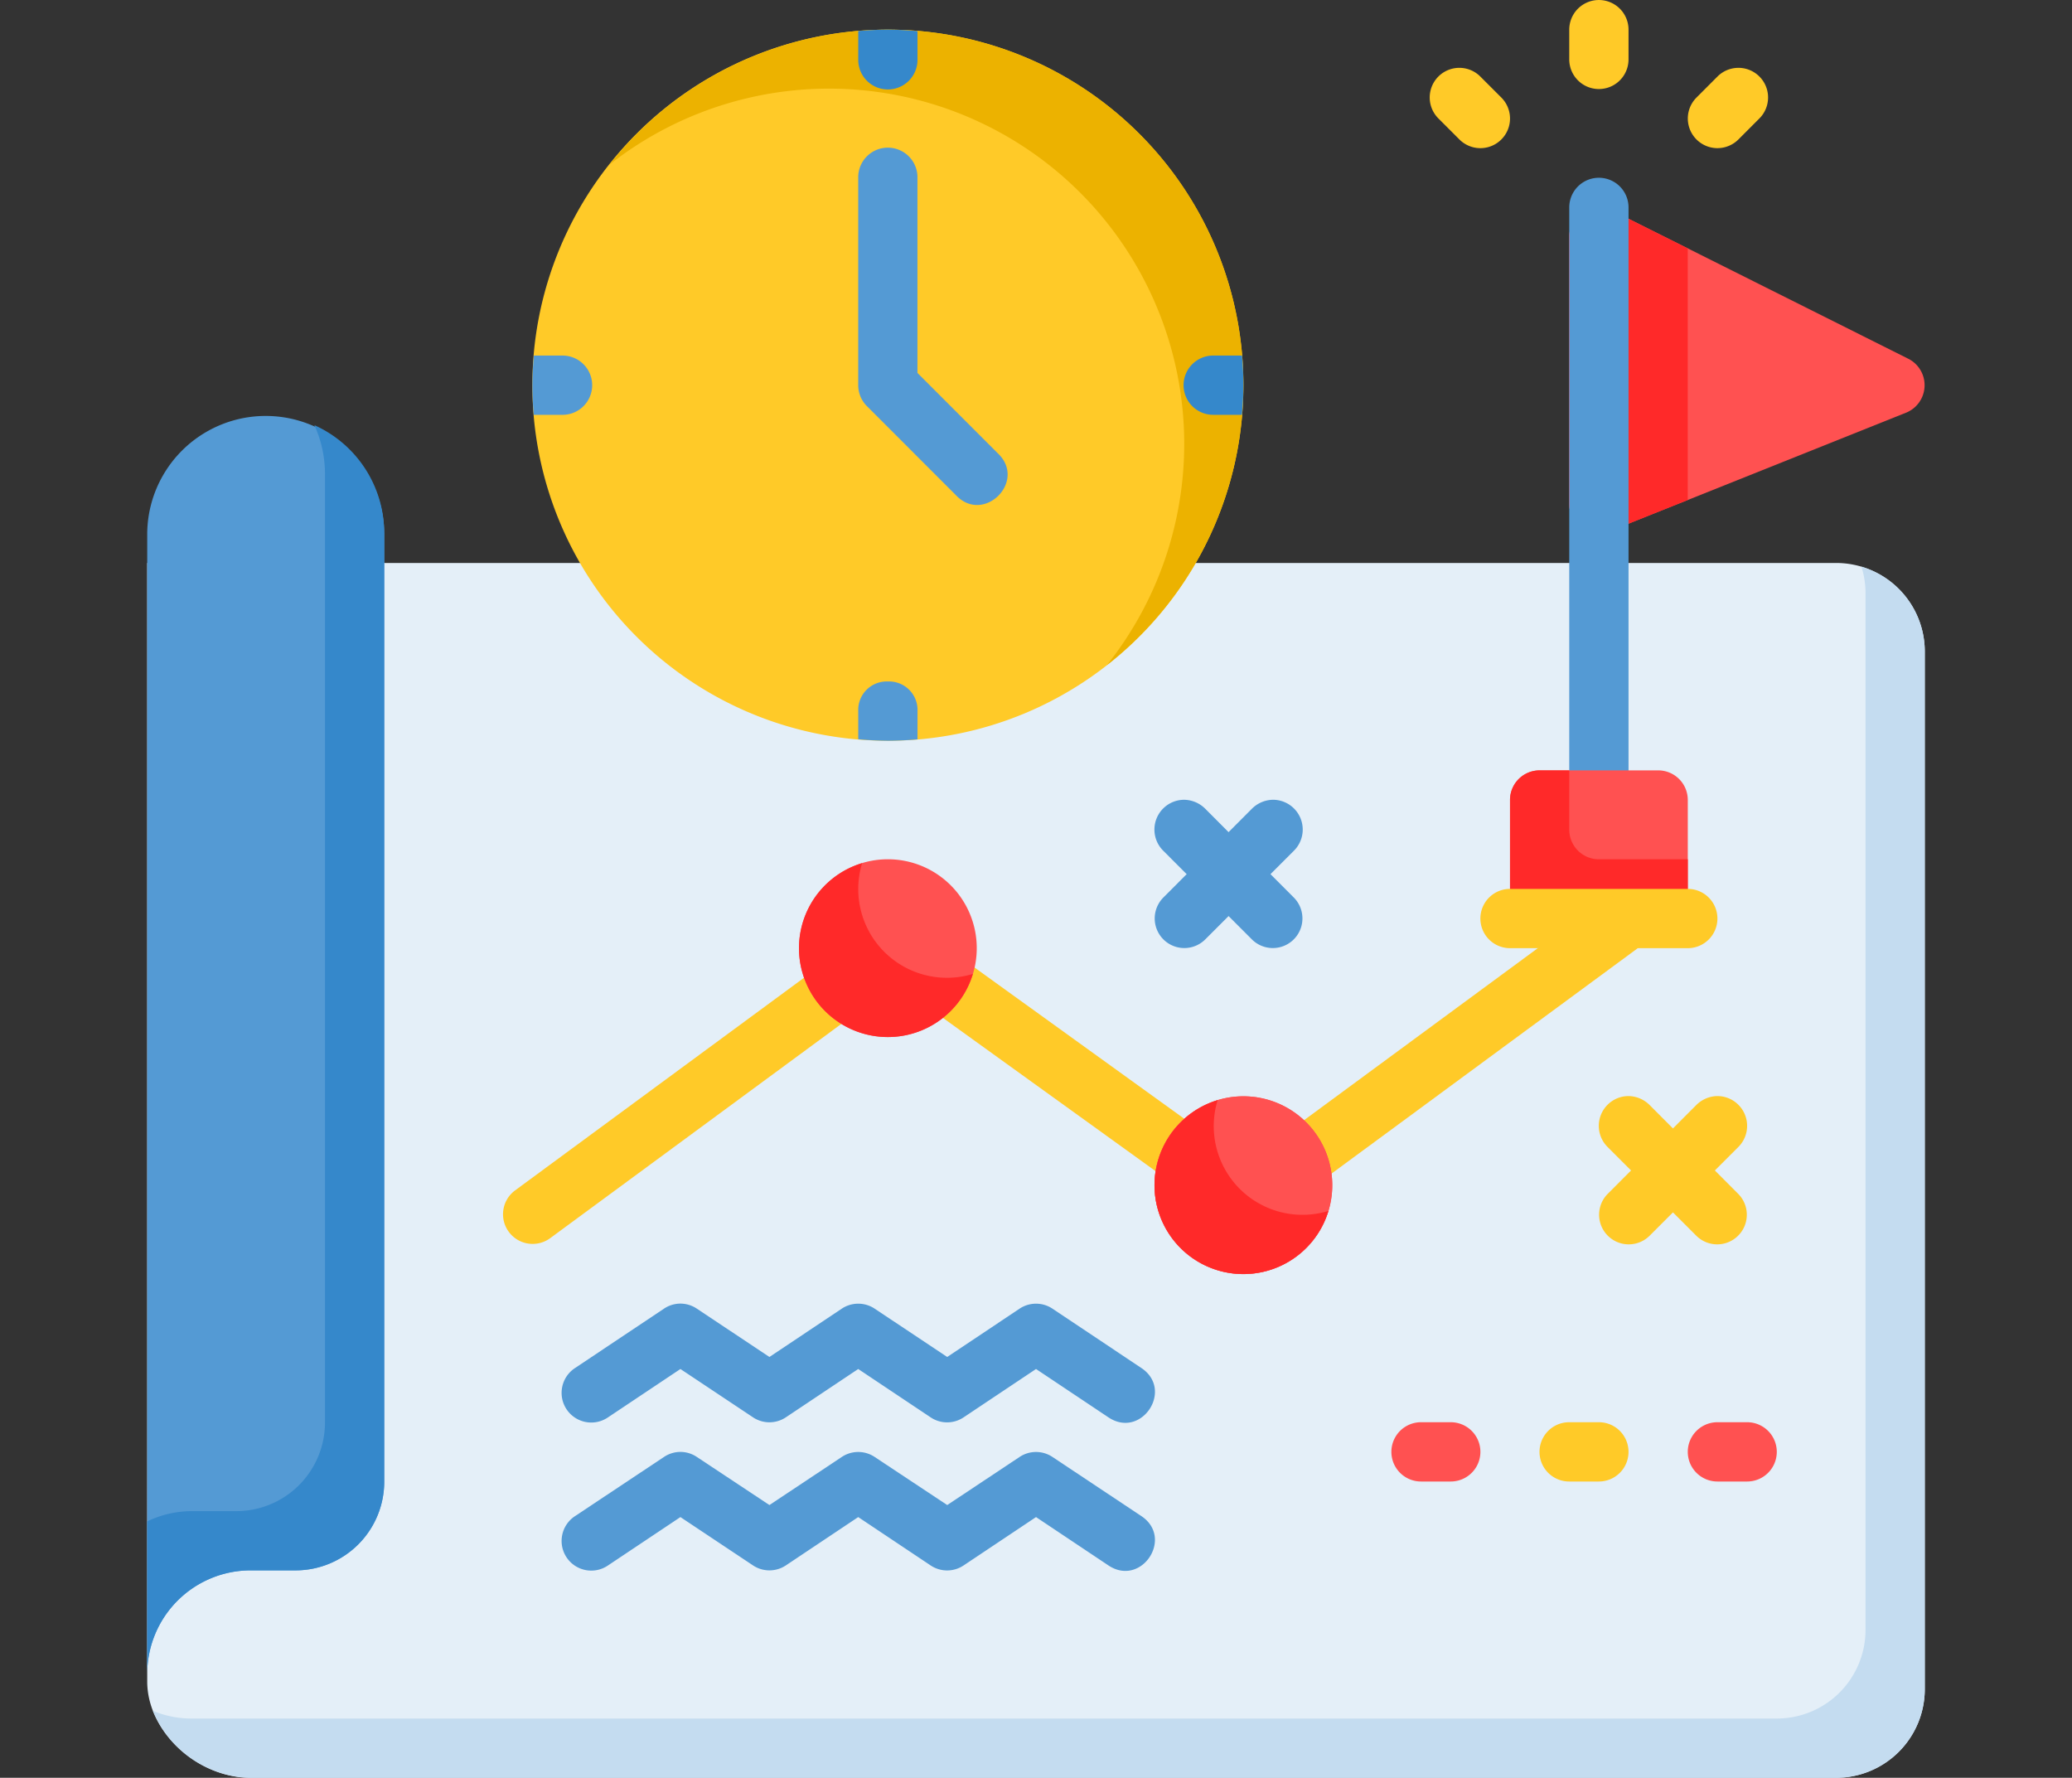 <svg xmlns="http://www.w3.org/2000/svg" xmlns:xlink="http://www.w3.org/1999/xlink" width="190" height="163" viewBox="0 0 190 163">
  <rect x="0" y="0" width="190" height="163" fill="#333333" stroke="none"/>
  <defs>
    <clipPath id="clip-path">
      <rect id="Rectángulo_307042" data-name="Rectángulo 307042" width="190" height="163" transform="translate(1230 7662)" fill="#449c6e" stroke="#707070" stroke-width="1"/>
    </clipPath>
  </defs>
  <g id="Enmascarar_grupo_878444" data-name="Enmascarar grupo 878444" transform="translate(-1230 -7662)" clip-path="url(#clip-path)">
    <g id="layer2" transform="translate(1238.067 7656.567)">
      <path id="path6585" d="M135.829,27.167V51.633a2.717,2.717,0,0,0,3.73,2.5l27.172-10.867a2.717,2.717,0,0,0,.2-4.935l-27.172-13.6a2.723,2.723,0,0,0-3.932,2.43Z" fill="#ff5151"/>
      <path id="path6587" d="M138.455,24.455a2.717,2.717,0,0,0-2.626,2.711V51.633a2.717,2.717,0,0,0,3.73,2.5l7.137-2.855V28.207l-6.935-3.47a2.717,2.717,0,0,0-1.305-.281Z" fill="#ff2929"/>
      <path id="path6589" d="M160.283,57.05a8.132,8.132,0,0,1,8.15,8.15v95.083a8.132,8.132,0,0,1-8.15,8.15H14.875c-4.8,0-9.442-4.2-9.442-8.829V57.05" fill="#e4eff8"/>
      <path id="path6591" d="M168.434,160.283a8.132,8.132,0,0,1-8.15,8.15H14.828a9.932,9.932,0,0,1-8.877-6.144A9.048,9.048,0,0,0,9.395,163H154.85a8.132,8.132,0,0,0,8.15-8.15V59.728a8.082,8.082,0,0,0-.377-2.34,8.106,8.106,0,0,1,5.81,7.774Z" fill="#c4dcf0"/>
      <path id="path6593" d="M5.433,54.333a10.867,10.867,0,0,1,21.733,0v86.933a8.132,8.132,0,0,1-8.15,8.15H14.942a9.488,9.488,0,0,0-9.508,9.508Z" fill="#549ad4"/>
      <path id="path6595" d="M27.167,54.311v86.955a8.132,8.132,0,0,1-8.15,8.15H14.942a9.487,9.487,0,0,0-9.508,9.508v-14a9.462,9.462,0,0,1,4.075-.939h4.075a8.132,8.132,0,0,0,8.15-8.15V48.878a10.839,10.839,0,0,0-.971-4.462,10.827,10.827,0,0,1,6.4,9.9Z" fill="#3588cb"/>
      <path id="circle6597" d="M105.95,40.75a32.6,32.6,0,1,1-32.6-32.6,32.6,32.6,0,0,1,32.6,32.6Z" fill="#ffca28"/>
      <path id="path6599" d="M73.35,8.15A32.6,32.6,0,0,0,47.834,20.518a32.57,32.57,0,0,1,45.6,45.9A32.59,32.59,0,0,0,73.35,8.15Z" fill="#ecb200"/>
      <g id="Grupo_963519" data-name="Grupo 963519">
        <path id="path6601" d="M73.318,18.971a2.717,2.717,0,0,0-2.687,2.767V40.75a2.717,2.717,0,0,0,.8,1.925l8.142,8.142c2.552,2.734,6.571-1.264,3.85-3.83l-7.36-7.36V21.739a2.717,2.717,0,0,0-2.747-2.767Z" fill="#549ad4"/>
        <path id="path6603" d="M54.307,138.554a2.717,2.717,0,0,0-1.484.461l-8.142,5.415a2.72,2.72,0,1,0,3.008,4.532l6.638-4.432,6.658,4.432a2.717,2.717,0,0,0,3.008,0l6.638-4.432,6.638,4.432a2.717,2.717,0,0,0,3.028,0l6.638-4.432,6.638,4.432c3.023,2.014,6.039-2.529,3.008-4.532l-8.142-5.415a2.717,2.717,0,0,0-3.008,0l-6.638,4.412-6.658-4.412a2.717,2.717,0,0,0-3.008,0l-6.638,4.412-6.658-4.412a2.717,2.717,0,0,0-1.524-.461Z" fill="#549ad4"/>
        <path id="path6605" d="M54.307,124.957a2.717,2.717,0,0,0-1.484.461l-8.142,5.435a2.72,2.72,0,1,0,3.008,4.532l6.638-4.432,6.658,4.432a2.717,2.717,0,0,0,3.008,0l6.638-4.432,6.638,4.432a2.717,2.717,0,0,0,3.028,0l6.638-4.432,6.638,4.432c3.024,2.018,6.042-2.529,3.008-4.532l-8.142-5.435a2.717,2.717,0,0,0-3.008,0l-6.638,4.432-6.658-4.432a2.717,2.717,0,0,0-3.008,0l-6.638,4.432-6.658-4.432a2.717,2.717,0,0,0-1.524-.461Z" fill="#549ad4"/>
      </g>
      <path id="path6607" d="M135.822,135.833a2.717,2.717,0,1,0,0,5.435h2.727a2.717,2.717,0,1,0,0-5.435Z" fill="#ffca28"/>
      <path id="path6609" d="M122.239,135.833a2.717,2.717,0,1,0,0,5.435h2.727a2.717,2.717,0,1,0,0-5.435Z" fill="#ff5151"/>
      <path id="path6611" d="M149.418,135.833a2.717,2.717,0,1,0,0,5.435h2.727a2.717,2.717,0,1,0,0-5.435Z" fill="#ff5151"/>
      <path id="path6613" d="M151.321,114.891a2.716,2.716,0,0,1-3.841,3.841l-8.151-8.153a2.732,2.732,0,0,1,1.943-4.651,2.8,2.8,0,0,1,1.907.8Z" fill="#ffca28"/>
      <path id="path6615" d="M139.362,114.891a2.716,2.716,0,0,0,3.841,3.841l8.151-8.153a2.732,2.732,0,0,0-1.943-4.651,2.8,2.8,0,0,0-1.907.8Z" fill="#ffca28"/>
      <path id="path6617" d="M110.572,87.724a2.716,2.716,0,0,1-3.841,3.841L98.58,83.413a2.732,2.732,0,0,1,1.943-4.651,2.8,2.8,0,0,1,1.907.8Z" fill="#549ad4"/>
      <path id="path6619" d="M98.612,87.724a2.716,2.716,0,0,0,3.841,3.841l8.151-8.153a2.732,2.732,0,0,0-1.943-4.651,2.8,2.8,0,0,0-1.907.8Z" fill="#549ad4"/>
      <path id="path6621" d="M141.267,24.45a2.717,2.717,0,1,0-5.435,0V77.43a2.717,2.717,0,1,0,5.435,0Z" fill="#549ad4"/>
      <path id="rect6623" d="M133.117,76.067h10.867a2.711,2.711,0,0,1,2.717,2.717v8.15a2.711,2.711,0,0,1-2.717,2.717H133.117a2.711,2.711,0,0,1-2.717-2.717v-8.15A2.711,2.711,0,0,1,133.117,76.067Z" fill="#ff5151"/>
      <path id="path6625" d="M133.117,76.067a2.711,2.711,0,0,0-2.717,2.717v8.15a2.711,2.711,0,0,0,2.717,2.717h10.867a2.711,2.711,0,0,0,2.717-2.717V84.217h-8.15a2.711,2.711,0,0,1-2.717-2.717V76.067Z" fill="#ff2929"/>
      <path id="path6627" d="M77.83,92.409a2.717,2.717,0,0,0-1.4,4.933l23.042,16.6c2.964,2.255,6.252-2.324,3.169-4.412l-23.022-16.6a2.717,2.717,0,0,0-1.785-.521Z" fill="#ffca28"/>
      <path id="path6629" d="M130.4,86.933a2.717,2.717,0,1,0,0,5.435h16.3a2.717,2.717,0,0,0,0-5.435Z" fill="#ffca28"/>
      <path id="path6631" d="M108.145,110.618A2.717,2.717,0,0,0,111.366,115L142,92.455a2.717,2.717,0,1,0-3.221-4.377Z" fill="#ffca28"/>
      <path id="circle6633" d="M114.1,114.1a8.15,8.15,0,1,1-8.15-8.15A8.15,8.15,0,0,1,114.1,114.1Z" fill="#ff5151"/>
      <path id="circle6635" d="M114.1,114.1a8.15,8.15,0,1,1-8.15-8.15A8.15,8.15,0,0,1,114.1,114.1Z" fill="#ff5151"/>
      <path id="path6637" d="M97.8,114.1a8.147,8.147,0,0,0,15.944,2.361,8.133,8.133,0,0,1-10.156-10.156A8.15,8.15,0,0,0,97.8,114.1Z" fill="#ff2929"/>
      <path id="path6639" d="M39.167,114.578a2.717,2.717,0,0,0,3.221,4.377L73.022,96.415A2.717,2.717,0,1,0,69.8,92.038Z" fill="#ffca28"/>
      <path id="circle6641" d="M81.5,92.367a8.15,8.15,0,1,1-8.15-8.15A8.15,8.15,0,0,1,81.5,92.367Z" fill="#ff5151"/>
      <path id="path6643" d="M70.989,84.572A8.147,8.147,0,1,0,81.145,94.728,8.133,8.133,0,0,1,70.989,84.572Z" fill="#ff2929"/>
      <path id="path6645" d="M141.267,8.152a2.717,2.717,0,1,0-5.435,0v2.727a2.717,2.717,0,1,0,5.435,0Z" fill="#ffca28"/>
      <path id="path6647" d="M153.268,16.292a2.717,2.717,0,1,0-3.843-3.843L147.5,14.377a2.717,2.717,0,1,0,3.843,3.843Z" fill="#ffca28"/>
      <path id="path6649" d="M123.832,16.292a2.717,2.717,0,1,1,3.843-3.843l1.929,1.929a2.717,2.717,0,1,1-3.843,3.843Z" fill="#ffca28"/>
      <path id="path6651" d="M103.234,38.033a2.717,2.717,0,1,0,0,5.433h2.579q.126-1.355.138-2.717-.007-1.36-.127-2.717Z" fill="#3588cb"/>
      <path id="path6653" d="M40.888,38.033q-.126,1.355-.138,2.717.007,1.36.127,2.717h2.589a2.717,2.717,0,1,0,0-5.433Z" fill="#549ad4"/>
      <path id="path6655" d="M73.35,67.917a2.609,2.609,0,0,0-2.717,2.717v2.579q1.355.126,2.717.138,1.36-.007,2.717-.127V70.633A2.609,2.609,0,0,0,73.35,67.917Z" fill="#549ad4"/>
      <path id="path6657" d="M73.35,8.15q-1.36.007-2.717.127v2.589a2.717,2.717,0,1,0,5.433,0V8.288q-1.355-.126-2.717-.138Z" fill="#3588cb"/>
    </g>
  </g>
</svg>
